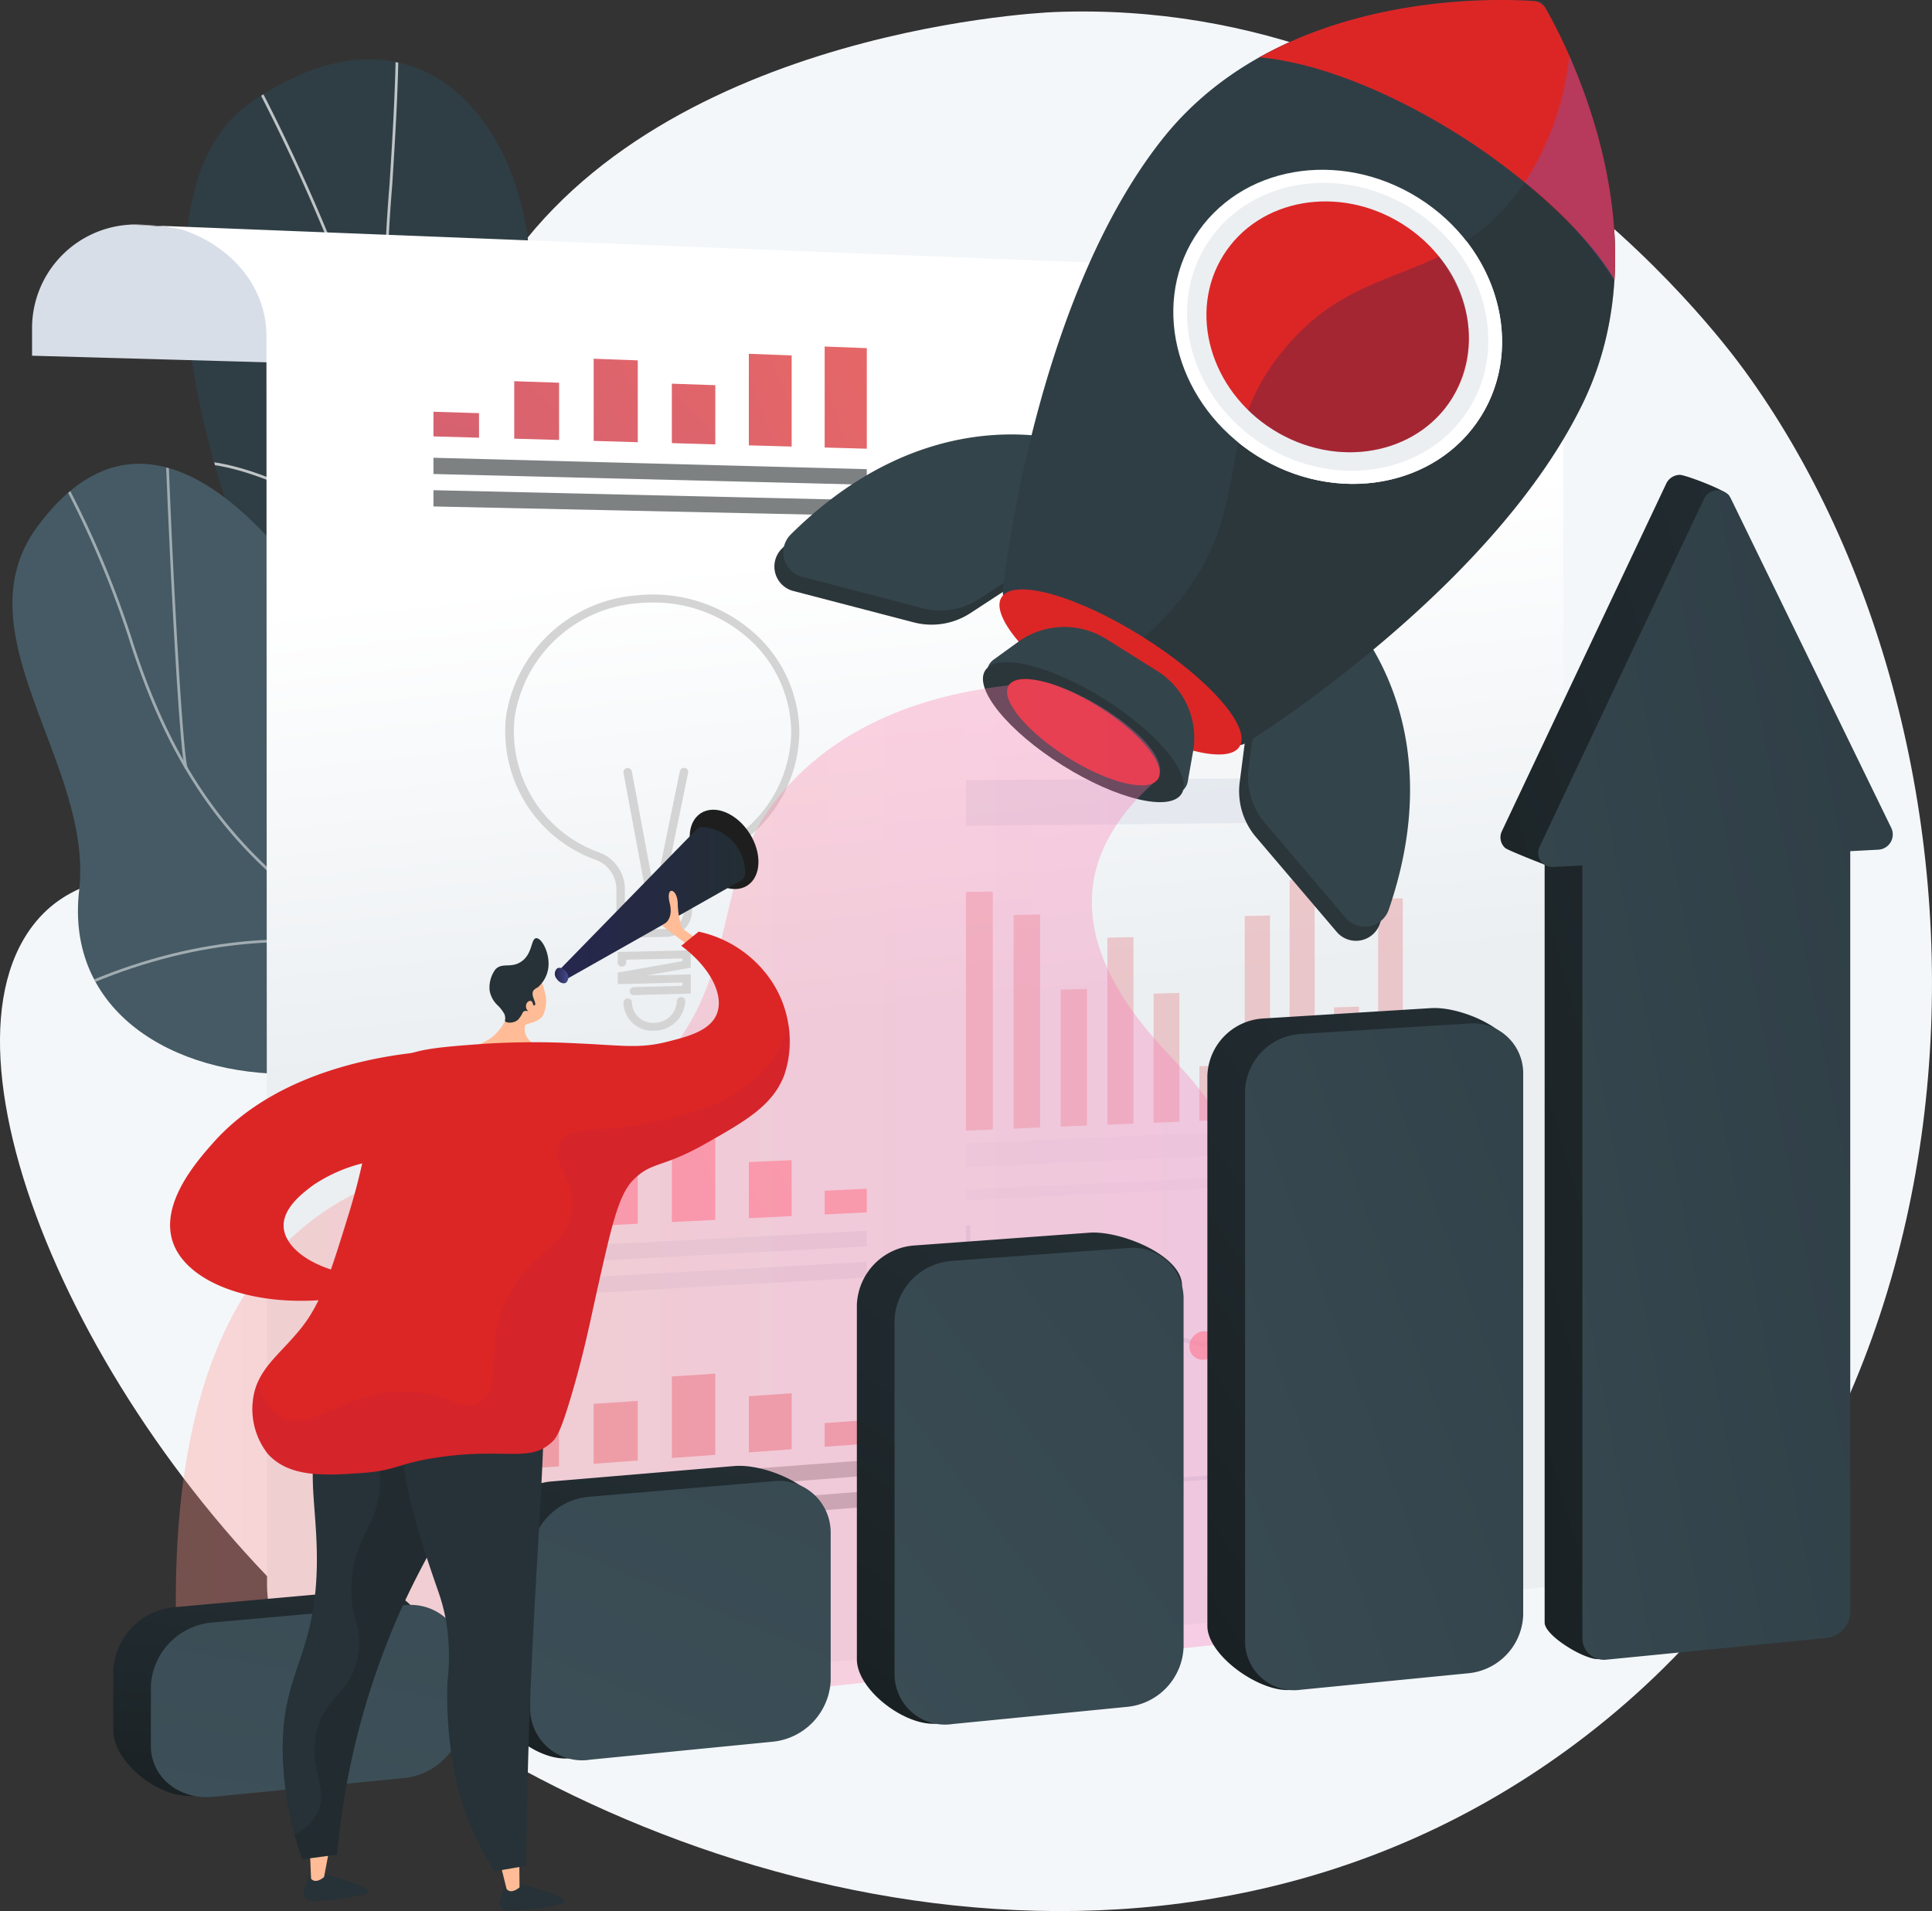 <svg xmlns="http://www.w3.org/2000/svg" xmlns:xlink="http://www.w3.org/1999/xlink" width="148.924" height="147.324" viewBox="0 0 148.924 147.324">
  <rect x="0" y="0" width="148.924" height="147.324" fill="#333333" stroke="none"/>
  <defs>
    <linearGradient id="linear-gradient" x1="1.03" y1="1.169" x2="-0.354" y2="-0.453" gradientUnits="objectBoundingBox">
      <stop offset="0" stop-color="#aa80f9"/>
      <stop offset="1" stop-color="#6165d7"/>
    </linearGradient>
    <linearGradient id="linear-gradient-2" x1="0.25" y1="0.14" x2="1.148" y2="1.421" gradientUnits="objectBoundingBox">
      <stop offset="0" stop-color="#e38ddd"/>
      <stop offset="1" stop-color="#9571f6"/>
    </linearGradient>
    <clipPath id="clip-path">
      <path id="Path_10075" data-name="Path 10075" d="M301.425,165.7c-.037,2.327-.33,4.236-.474,6.507,9.138-3.553,18.6-5.3,27.869-8.892-9.452-8.653-16.676-11.463-17.392-26.3-.336-6.965,1.042-20.79-3.546-26.207-5.226-6.168-9.738-2.718-10.433-9.533-1.087-10.648-9.284-19.636-21.506-11.127-12.062,8.4.112,44.561,10.918,52.019C294.786,150.35,301.623,153.548,301.425,165.7Z" transform="translate(-270.94 -86.761)" fill="url(#linear-gradient)"/>
    </clipPath>
    <clipPath id="clip-path-2">
      <path id="Path_10081" data-name="Path 10081" d="M48.823,702.6c4.859,10.906,10.9,6.98,18.842,2.3.925,11.082,2.234,21.836,3.6,32.749-5.358,3.052-9.253,5.135-13.943-.7-5.3-6.6-8.145-10.583-17.469-10.418s-17.538-4.887-16.471-14.148c1.121-9.745-9.323-19.776-3.213-28.053C30.813,669.915,43.764,691.244,48.823,702.6Z" transform="translate(-18.238 -679.498)" fill="url(#linear-gradient-2)"/>
    </clipPath>
    <linearGradient id="linear-gradient-3" x1="0.541" y1="0.832" x2="0.474" y2="0.218" gradientUnits="objectBoundingBox">
      <stop offset="0.49" stop-color="#ebeff2"/>
      <stop offset="1" stop-color="#fff"/>
    </linearGradient>
    <linearGradient id="linear-gradient-4" x1="5.069" y1="-8.475" x2="-11.794" y2="24.642" gradientUnits="objectBoundingBox">
      <stop offset="0" stop-color="#ff9085"/>
      <stop offset="1" stop-color="#fb6fbb"/>
    </linearGradient>
    <linearGradient id="linear-gradient-5" x1="5.476" y1="-3.897" x2="-10.94" y2="10.604" xlink:href="#linear-gradient-4"/>
    <linearGradient id="linear-gradient-6" x1="5.968" y1="-2.918" x2="-10.209" y2="7.188" xlink:href="#linear-gradient-4"/>
    <linearGradient id="linear-gradient-7" x1="6.833" y1="-4.916" x2="-9.407" y2="8.966" xlink:href="#linear-gradient-4"/>
    <linearGradient id="linear-gradient-8" x1="7.232" y1="-3.288" x2="-8.72" y2="5.682" xlink:href="#linear-gradient-4"/>
    <linearGradient id="linear-gradient-9" x1="7.81" y1="-3.239" x2="-8.003" y2="4.844" xlink:href="#linear-gradient-4"/>
    <linearGradient id="linear-gradient-10" x1="3.304" y1="-8.349" x2="0.46" y2="0.627" gradientUnits="objectBoundingBox">
      <stop offset="0" stop-color="#dc2626"/>
      <stop offset="1" stop-color="#c72032"/>
    </linearGradient>
    <linearGradient id="linear-gradient-11" x1="2.752" y1="-2.589" x2="-0.089" y2="1.308" xlink:href="#linear-gradient-10"/>
    <linearGradient id="linear-gradient-12" x1="2.247" y1="-1.161" x2="-0.606" y2="1.552" xlink:href="#linear-gradient-10"/>
    <linearGradient id="linear-gradient-13" x1="1.971" y1="-1.393" x2="-0.901" y2="2.302" xlink:href="#linear-gradient-10"/>
    <linearGradient id="linear-gradient-14" x1="1.42" y1="-0.263" x2="-1.468" y2="2.132" xlink:href="#linear-gradient-10"/>
    <linearGradient id="linear-gradient-15" x1="0.974" y1="0.148" x2="-1.932" y2="2.303" xlink:href="#linear-gradient-10"/>
    <linearGradient id="linear-gradient-16" x1="0.469" y1="-0.19" x2="0.567" y2="2.012" xlink:href="#linear-gradient"/>
    <linearGradient id="linear-gradient-17" x1="3.013" y1="-7.508" x2="-3.944" y2="14.664" xlink:href="#linear-gradient-4"/>
    <linearGradient id="linear-gradient-18" x1="1.833" y1="-3.712" x2="-5.156" y2="18.368" xlink:href="#linear-gradient-4"/>
    <linearGradient id="linear-gradient-19" x1="1.87" y1="-3.78" x2="-5.191" y2="18.276" xlink:href="#linear-gradient-4"/>
    <linearGradient id="linear-gradient-20" x1="0.837" y1="-0.545" x2="-6.255" y2="21.448" xlink:href="#linear-gradient-4"/>
    <linearGradient id="linear-gradient-21" x1="1.006" y1="-1.054" x2="-6.151" y2="20.946" xlink:href="#linear-gradient-4"/>
    <linearGradient id="linear-gradient-22" x1="-26.351" y1="-2.243" x2="-24.244" y2="-3.135" xlink:href="#linear-gradient"/>
    <linearGradient id="linear-gradient-23" x1="-6.756" y1="-1.179" x2="-5.646" y2="-1.179" gradientUnits="objectBoundingBox">
      <stop offset="0" stop-color="#ebeff2"/>
      <stop offset="1" stop-color="#fff"/>
    </linearGradient>
    <linearGradient id="linear-gradient-24" x1="-8" y1="-1.959" x2="-6.718" y2="-1.959" xlink:href="#linear-gradient-23"/>
    <linearGradient id="linear-gradient-25" x1="-6.622" y1="-1.68" x2="-6.92" y2="-1.129" xlink:href="#linear-gradient-23"/>
    <linearGradient id="linear-gradient-26" x1="-9.565" y1="-1.495" x2="-8.426" y2="-3.37" gradientUnits="objectBoundingBox">
      <stop offset="0" stop-color="#444b8c"/>
      <stop offset="1" stop-color="#26264f"/>
    </linearGradient>
    <linearGradient id="linear-gradient-27" x1="0" y1="0.5" x2="1" y2="0.5" xlink:href="#linear-gradient-4"/>
    <linearGradient id="linear-gradient-28" x1="0.374" y1="1.075" x2="0.618" y2="-0.112" gradientUnits="objectBoundingBox">
      <stop offset="0" stop-color="#1a2124"/>
      <stop offset="1" stop-color="#232e33"/>
    </linearGradient>
    <linearGradient id="linear-gradient-29" x1="0.298" y1="1.036" x2="0.602" y2="-0.065" xlink:href="#linear-gradient-28"/>
    <linearGradient id="linear-gradient-30" x1="0.2" y1="0.998" x2="0.68" y2="-0.019" xlink:href="#linear-gradient-28"/>
    <linearGradient id="linear-gradient-31" x1="0.107" y1="0.982" x2="0.781" y2="0.001" xlink:href="#linear-gradient-28"/>
    <linearGradient id="linear-gradient-32" x1="0.071" y1="0.982" x2="1.042" y2="0.05" xlink:href="#linear-gradient-28"/>
    <linearGradient id="linear-gradient-33" x1="2.618" y1="-6.699" x2="-1.041" y2="5.732" gradientUnits="objectBoundingBox">
      <stop offset="0" stop-color="#2f3e45"/>
      <stop offset="1" stop-color="#455a64"/>
    </linearGradient>
    <linearGradient id="linear-gradient-34" x1="2.367" y1="-3.697" x2="-1.441" y2="4.856" xlink:href="#linear-gradient-33"/>
    <linearGradient id="linear-gradient-35" x1="2.025" y1="-1.434" x2="-1.934" y2="3.572" xlink:href="#linear-gradient-33"/>
    <linearGradient id="linear-gradient-36" x1="1.67" y1="-0.523" x2="-2.445" y2="3.055" xlink:href="#linear-gradient-33"/>
    <linearGradient id="linear-gradient-37" x1="1.059" y1="0.242" x2="-2.167" y2="2.281" xlink:href="#linear-gradient-33"/>
    <linearGradient id="linear-gradient-38" y1="0.5" x2="1" y2="0.5" gradientUnits="objectBoundingBox">
      <stop offset="0" stop-color="#26264f"/>
      <stop offset="1" stop-color="#232e33"/>
    </linearGradient>
    <linearGradient id="linear-gradient-39" x1="0.002" y1="0.5" x2="1.002" y2="0.5" gradientUnits="objectBoundingBox">
      <stop offset="0" stop-color="#26264f"/>
      <stop offset="1" stop-color="#444b8c"/>
    </linearGradient>
  </defs>
  <g id="Update" transform="translate(-0.047 -40.537)">
    <g id="Layer_2" data-name="Layer 2" transform="translate(0.047 40.537)">
      <g id="Illustration" transform="translate(0 0)">
        <path id="Path_10069" data-name="Path 10069" d="M134.512,44.523C132.241,41.408,112.8,15.646,81.292,16.9c-1.574.063-32.306,1.689-43.64,21.884-8.384,14.938.492,28.192-9.734,38.369-8.913,8.868-19.866,3-25.343,10.17C-5.767,98.247,7.521,127.749,27.932,144.2c21.079,16.989,61.4,29.453,92.746,6.787C155.865,125.541,155.508,73.329,134.512,44.523Z" transform="translate(-0.047 -15.97)" fill="#f4f7fa"/>
        <path id="Path_10070" data-name="Path 10070" d="M301.425,165.7c-.037,2.327-.33,4.236-.474,6.507,9.138-3.553,18.6-5.3,27.869-8.892-9.452-8.653-16.676-11.463-17.392-26.3-.336-6.965,1.042-20.79-3.546-26.207-5.226-6.168-9.738-2.718-10.433-9.533-1.087-10.648-9.284-19.636-21.506-11.127-12.062,8.4.112,44.561,10.918,52.019C294.786,150.35,301.623,153.548,301.425,165.7Z" transform="translate(-256.686 -82.196)" fill="#2f3e45"/>
        <g id="Group_2835" data-name="Group 2835" transform="translate(14.253 4.565)" clip-path="url(#clip-path)">
          <g id="Group_2834" data-name="Group 2834" transform="translate(0.627 -6.698)" opacity="0.7">
            <path id="Path_10071" data-name="Path 10071" d="M326.486,45.8l-.184.105c-1.779-3.147-3.828-6.192-5.81-9.137l-.752-1.119c-1.591-2.371-2.972-4.52-4.19-6.419-.684-1.062-1.331-2.071-1.966-3.042-1.943-2.97-3.308-5.045-3.987-6.076l-.448-.684c-5.324-8.145-9.562-21.172-11.839-28.171-.246-.757-.466-1.434-.659-2.015A149.183,149.183,0,0,0,282.86-40.431l.181-.109a149.136,149.136,0,0,1,13.81,29.723c.193.579.413,1.258.659,2.016,2.274,6.989,6.509,20,11.815,28.12l.448.681c.679,1.032,2.044,3.1,3.987,6.077.635.971,1.284,1.981,1.967,3.044,1.218,1.894,2.6,4.044,4.188,6.413l.752,1.119C322.65,39.6,324.7,42.65,326.486,45.8Z" transform="translate(-282.86 40.54)" fill="#fcfdfe"/>
            <path id="Path_10072" data-name="Path 10072" d="M835.8,491.546l-.182.105c-3.262-5.55-4.859-13.383-4.616-22.653a81,81,0,0,1,4.126-23.228l.2.069C830.642,459.487,828.789,479.61,835.8,491.546Z" transform="translate(-802.143 -420.182)" fill="#fcfdfe"/>
            <path id="Path_10073" data-name="Path 10073" d="M561.879,80.878l-.21.013a133.762,133.762,0,0,1,.345-16.632c.233-3.727.474-7.581.489-11.379h.21c-.015,3.8-.256,7.661-.489,11.391A133.73,133.73,0,0,0,561.879,80.878Z" transform="translate(-546.863 -47.965)" fill="#fcfdfe"/>
            <path id="Path_10074" data-name="Path 10074" d="M320.642,687.9c-5.027-5.883-14.425-11.48-20.112-11.978l.018-.21c5.735.5,15.2,6.133,20.254,12.049Z" transform="translate(-299.6 -638.024)" fill="#fcfdfe"/>
          </g>
        </g>
        <path id="Path_10076" data-name="Path 10076" d="M48.823,702.6c4.859,10.906,10.9,6.98,18.842,2.3.925,11.082,2.234,21.836,3.6,32.749-5.358,3.052-9.253,5.135-13.943-.7-5.3-6.6-8.145-10.583-17.469-10.418s-17.538-4.887-16.471-14.148c1.121-9.745-9.323-19.776-3.213-28.053C30.813,669.915,43.764,691.244,48.823,702.6Z" transform="translate(-17.281 -643.745)" fill="#455a64"/>
        <g id="Group_2837" data-name="Group 2837" transform="translate(0.957 35.753)" clip-path="url(#clip-path-2)">
          <g id="Group_2836" data-name="Group 2836" transform="translate(3.259 -6.176)" opacity="0.5">
            <path id="Path_10077" data-name="Path 10077" d="M126.121,727.86c-9.795-2.326-17.889-4.536-25.5-9.963-7.281-5.193-11.69-11.55-14.742-21.261a74.49,74.49,0,0,0-5.7-13.109l.187-.1a74.738,74.738,0,0,1,5.714,13.143c3.038,9.662,7.423,15.989,14.663,21.152,7.576,5.408,15.653,7.61,25.425,9.933Z" transform="translate(-80.18 -677.047)" fill="#fcfdfe"/>
            <path id="Path_10078" data-name="Path 10078" d="M797.359,1650.1l-.189-.095a32.008,32.008,0,0,1,5.355-7.725,20.679,20.679,0,0,1,3.687-2.979l.118.176a20.483,20.483,0,0,0-3.651,2.947A31.894,31.894,0,0,0,797.359,1650.1Z" transform="translate(-759.445 -1582.622)" fill="#fcfdfe"/>
            <path id="Path_10079" data-name="Path 10079" d="M129.795,1377.269c-7.393-1.77-15.854-.715-23.826,2.97l-.089-.192c8.015-3.705,16.525-4.765,23.964-2.983Z" transform="translate(-104.528 -1333.385)" fill="#fcfdfe"/>
            <path id="Path_10080" data-name="Path 10080" d="M242.4,591.739l-.2.07c-.374-1.068-.931-11.846-1.094-15.124-.335-6.782-.607-14.089-.481-14.575l.2.053c-.105.4.119,7.051.488,14.512C241.651,583.414,242.111,590.911,242.4,591.739Z" transform="translate(-232.154 -562.11)" fill="#fcfdfe"/>
          </g>
        </g>
        <path id="Path_10082" data-name="Path 10082" d="M155.341,334.844l-4.026.753a7.99,7.99,0,0,0-6.524,7.854l1.674-1.5L47,339.158v-2.124a7.99,7.99,0,0,1,7.674-7.984Z" transform="translate(-44.529 -311.737)" fill="#d8dee8"/>
        <path id="Path_10083" data-name="Path 10083" d="M189.92,329.059a18.622,18.622,0,0,1,4.009.372c3.813,1.26,6.539,4.388,6.539,8.235l.046,96.206a9.509,9.509,0,0,0,10.5,9.452l98.544-10.334h0a9.508,9.508,0,0,1-9.124-9.5V341.11a7.991,7.991,0,0,0-7.674-7.984Z" transform="translate(-179.93 -311.745)" fill="url(#linear-gradient-3)"/>
        <g id="Group_2838" data-name="Group 2838" transform="translate(33.413 105.432)" opacity="0.5">
          <path id="Path_10084" data-name="Path 10084" d="M635.08,2183.666l33.4-2.568v-1.2l-33.4,2.515Z" transform="translate(-635.08 -2172.768)" fill="#7e8182"/>
          <path id="Path_10085" data-name="Path 10085" d="M635.08,2229.291l33.4-2.674v-1.2l-33.4,2.621Z" transform="translate(-635.08 -2215.892)" fill="#7e8182"/>
          <path id="Path_10086" data-name="Path 10086" d="M1208.19,2123.179l3.248-.239v-1.82l-3.248.231Z" transform="translate(-1178.035 -2117.08)" fill="#e36669"/>
          <path id="Path_10087" data-name="Path 10087" d="M1097.12,2086.443l3.3-.243v-4.311l-3.3.224Z" transform="translate(-1072.809 -2079.914)" fill="#e36669"/>
          <path id="Path_10088" data-name="Path 10088" d="M984.31,2059.566l3.35-.247v-6.259l-3.35.219Z" transform="translate(-965.935 -2052.601)" fill="#e36669"/>
          <path id="Path_10089" data-name="Path 10089" d="M869.73,2097.8l3.4-.25v-4.6l-3.4.23Z" transform="translate(-857.384 -2090.392)" fill="#e36669"/>
          <path id="Path_10090" data-name="Path 10090" d="M753.34,2059.617l3.456-.254v-7.193l-3.456.222Z" transform="translate(-747.118 -2051.758)" fill="#e36669"/>
          <path id="Path_10091" data-name="Path 10091" d="M635.08,2052.657l3.512-.259v-8.059l-3.512.222Z" transform="translate(-635.08 -2044.34)" fill="#e36669"/>
        </g>
        <g id="Group_2839" data-name="Group 2839" transform="translate(33.413 86.889)" opacity="0.7">
          <path id="Path_10092" data-name="Path 10092" d="M635.08,1846.829l33.4-1.782v-1.2l-33.4,1.729Z" transform="translate(-635.08 -1835.856)" fill="#d8dee8"/>
          <path id="Path_10093" data-name="Path 10093" d="M635.08,1892.456l33.4-1.888v-1.2l-33.4,1.835Z" transform="translate(-635.08 -1878.981)" fill="#d8dee8"/>
          <path id="Path_10094" data-name="Path 10094" d="M1208.19,1784.142l3.248-.162v-1.82l-3.248.154Z" transform="translate(-1178.035 -1777.411)" fill="url(#linear-gradient-4)"/>
          <path id="Path_10095" data-name="Path 10095" d="M1097.12,1744.795l3.3-.165v-4.31l-3.3.146Z" transform="translate(-1072.809 -1737.773)" fill="url(#linear-gradient-5)"/>
          <path id="Path_10096" data-name="Path 10096" d="M984.31,1715.267l3.35-.167v-6.26l-3.35.139Z" transform="translate(-965.935 -1707.949)" fill="url(#linear-gradient-6)"/>
          <path id="Path_10097" data-name="Path 10097" d="M869.73,1750.8l3.4-.17v-4.6l-3.4.15Z" transform="translate(-857.384 -1743.182)" fill="url(#linear-gradient-7)"/>
          <path id="Path_10098" data-name="Path 10098" d="M753.34,1709.886l3.456-.173v-7.193l-3.456.14Z" transform="translate(-747.118 -1701.962)" fill="url(#linear-gradient-8)"/>
          <path id="Path_10099" data-name="Path 10099" d="M635.08,1700.144l3.512-.175v-8.059l-3.512.139Z" transform="translate(-635.08 -1691.91)" fill="url(#linear-gradient-9)"/>
        </g>
        <path id="Path_10100" data-name="Path 10100" d="M635.08,712.491l33.4.826v-1.2l-33.4-.879Z" transform="translate(-601.667 -675.95)" fill="#7e8182"/>
        <path id="Path_10101" data-name="Path 10101" d="M635.08,760.031l33.4.719v-1.2l-33.4-.773Z" transform="translate(-601.667 -720.989)" fill="#7e8182"/>
        <path id="Path_10102" data-name="Path 10102" d="M638.592,645.781l-3.512-.1v-1.9l3.512.108Z" transform="translate(-601.667 -612.04)" opacity="0.7" fill="url(#linear-gradient-10)"/>
        <path id="Path_10103" data-name="Path 10103" d="M756.8,603.56l-3.456-.1V599.03l3.456.118Z" transform="translate(-713.705 -569.644)" opacity="0.7" fill="url(#linear-gradient-11)"/>
        <path id="Path_10104" data-name="Path 10104" d="M873.133,572.564l-3.4-.1V566.13l3.4.125Z" transform="translate(-823.971 -538.475)" opacity="0.7" fill="url(#linear-gradient-12)"/>
        <path id="Path_10105" data-name="Path 10105" d="M987.66,607.361l-3.35-.1V602.68l3.35.115Z" transform="translate(-932.522 -573.102)" opacity="0.7" fill="url(#linear-gradient-13)"/>
        <path id="Path_10106" data-name="Path 10106" d="M1100.419,566.051l-3.3-.094V558.9l3.3.124Z" transform="translate(-1039.396 -531.626)" opacity="0.7" fill="url(#linear-gradient-14)"/>
        <path id="Path_10107" data-name="Path 10107" d="M1211.438,556.117l-3.248-.092V548.24l3.248.126Z" transform="translate(-1144.622 -521.527)" opacity="0.7" fill="url(#linear-gradient-15)"/>
        <g id="Group_2840" data-name="Group 2840" transform="translate(74.46 67.802)" opacity="0.3">
          <path id="Path_10108" data-name="Path 10108" d="M2019.03,1373.313l1.9-.08V1356.74l-1.9.035Z" transform="translate(-1987.259 -1355.289)" fill="#e36669"/>
          <path id="Path_10109" data-name="Path 10109" d="M1954.49,1523.786l1.914-.08v-8.287l-1.914.059Z" transform="translate(-1926.115 -1505.62)" fill="#e36669"/>
          <path id="Path_10110" data-name="Path 10110" d="M1889.34,1347.47l1.933-.081V1329.16l-1.933.032Z" transform="translate(-1864.393 -1329.16)" fill="#e36669"/>
          <path id="Path_10111" data-name="Path 10111" d="M1823.57,1397.562l1.95-.082v-15.6l-1.95.039Z" transform="translate(-1802.084 -1379.106)" fill="#e36669"/>
          <path id="Path_10112" data-name="Path 10112" d="M1757.15,1605.536l1.97-.083v-4.2l-1.97.071Z" transform="translate(-1739.159 -1586.934)" fill="#e36669"/>
          <path id="Path_10113" data-name="Path 10113" d="M1690.09,1505.27l1.989-.083v-9.927l-1.989.056Z" transform="translate(-1675.627 -1486.52)" fill="#e36669"/>
          <path id="Path_10114" data-name="Path 10114" d="M1622.38,1427.98l2.009-.084V1413.52l-2.009.045Z" transform="translate(-1611.479 -1409.081)" fill="#e36669"/>
          <path id="Path_10115" data-name="Path 10115" d="M1554,1499.99l2.028-.085V1489.37l-2.028.056Z" transform="translate(-1546.698 -1480.94)" fill="#e36668"/>
          <path id="Path_10116" data-name="Path 10116" d="M1484.95,1396.868l2.048-.086V1380.36l-2.048.04Z" transform="translate(-1481.281 -1377.666)" fill="#e36668"/>
          <path id="Path_10117" data-name="Path 10117" d="M1415.21,1365.171l2.069-.086V1346.74l-2.069.036Z" transform="translate(-1415.21 -1345.815)" fill="#e36668"/>
        </g>
        <path id="Path_10118" data-name="Path 10118" d="M1415.21,1691.218l33.667-1.538v-1.76l-33.667,1.455Z" transform="translate(-1340.75 -1601.241)" fill="#d8dee8" opacity="0.3"/>
        <path id="Path_10119" data-name="Path 10119" d="M1415.21,1764.118l23.437-1.151v-.787l-23.437,1.125Z" transform="translate(-1340.75 -1671.594)" fill="#d8dee8" opacity="0.3"/>
        <path id="Path_10120" data-name="Path 10120" d="M1415.21,1183.617l33.667-.349V1179.9l-33.667.189Z" transform="translate(-1340.75 -1119.951)" fill="#d8dee8" opacity="0.5"/>
        <path id="Path_10121" data-name="Path 10121" d="M1493.77,557.115a13.1,13.1,0,0,0,13.089,13,12.5,12.5,0,0,0,12.634-12.482,13.124,13.124,0,0,0-12.634-12.987A12.489,12.489,0,0,0,1493.77,557.115Z" transform="translate(-1415.176 -515.976)" fill="#d8dee8"/>
        <path id="Path_10122" data-name="Path 10122" d="M1508.153,569.784a11.72,11.72,0,0,1,8.26-10.839,12.108,12.108,0,0,1,4.066-.541,12.38,12.38,0,0,1,11.929,12.252,11.793,11.793,0,0,1-11.929,11.774,12.361,12.361,0,0,1-12.334-12.26C1508.143,570.04,1508.149,569.912,1508.153,569.784Z" transform="translate(-1428.795 -529.015)" fill="#fff" opacity="0.35"/>
        <path id="Path_10123" data-name="Path 10123" d="M1508.153,569.784a11.72,11.72,0,0,1,8.26-10.839,12.108,12.108,0,0,1,4.066-.541,12.38,12.38,0,0,1,11.929,12.252,11.793,11.793,0,0,1-11.929,11.774,12.361,12.361,0,0,1-12.334-12.26C1508.143,570.04,1508.149,569.912,1508.153,569.784Z" transform="translate(-1428.795 -529.015)" opacity="0.7" fill="url(#linear-gradient-16)"/>
        <path id="Path_10124" data-name="Path 10124" d="M1508.3,579.689a11.72,11.72,0,0,1,8.261-10.839l4.066,11.47Z" transform="translate(-1428.942 -538.919)" fill="#fff"/>
        <path id="Path_10125" data-name="Path 10125" d="M1448.7,1854.006l-33.495,2.681v-21.079l.338-.017v20.743l33.157-2.64Z" transform="translate(-1340.75 -1741.141)" fill="#d8dee8"/>
        <path id="Path_10126" data-name="Path 10126" d="M1501.648,1906.363l-.238-.211,7.006-7.439,6.748,1.883,6.531-5.987,6.453,2.914-.141.288-6.268-2.827-6.506,5.968-6.73-1.874Z" transform="translate(-1422.414 -1797.056)" fill="#d8dee8"/>
        <path id="Path_10127" data-name="Path 10127" d="M1484.071,2055.152a1.239,1.239,0,0,1-1.149,1.2,1.044,1.044,0,0,1-1.152-1.037,1.24,1.24,0,0,1,1.152-1.2A1.042,1.042,0,0,1,1484.071,2055.152Z" transform="translate(-1403.807 -1946.032)" opacity="0.7" fill="url(#linear-gradient-17)"/>
        <path id="Path_10128" data-name="Path 10128" d="M1616.148,1915.439a1.209,1.209,0,0,1-1.128,1.18,1.04,1.04,0,0,1-1.131-1.039,1.208,1.208,0,0,1,1.131-1.18A1.039,1.039,0,0,1,1616.148,1915.439Z" transform="translate(-1528.976 -1813.67)" opacity="0.7" fill="url(#linear-gradient-18)"/>
        <path id="Path_10129" data-name="Path 10129" d="M1744.613,1951.314a1.2,1.2,0,0,1-1.1,1.172,1.021,1.021,0,0,1-1.11-1.026,1.2,1.2,0,0,1,1.11-1.172,1.021,1.021,0,0,1,1.1,1.027Z" transform="translate(-1650.723 -1847.667)" opacity="0.7" fill="url(#linear-gradient-19)"/>
        <path id="Path_10130" data-name="Path 10130" d="M1868.805,1837.913a1.168,1.168,0,0,1-1.087,1.152,1.016,1.016,0,0,1-1.09-1.026,1.169,1.169,0,0,1,1.09-1.153,1.017,1.017,0,0,1,1.087,1.027Z" transform="translate(-1768.416 -1740.234)" opacity="0.7" fill="url(#linear-gradient-20)"/>
        <path id="Path_10131" data-name="Path 10131" d="M1990.017,1892.631a1.161,1.161,0,0,1-1.068,1.147,1,1,0,0,1-1.071-1.013,1.16,1.16,0,0,1,1.071-1.147,1,1,0,0,1,1.068,1.013Z" transform="translate(-1883.286 -1792.086)" opacity="0.7" fill="url(#linear-gradient-21)"/>
        <g id="Group_2845" data-name="Group 2845" transform="translate(38.931 45.836)">
          <path id="Path_10132" data-name="Path 10132" d="M752.326,897.537l-1.727.036a1.954,1.954,0,0,1-2.064-1.888v-1.81a2.424,2.424,0,0,0-1.568-2.271,10.514,10.514,0,0,1-6.941-11.049,11.053,11.053,0,0,1,10.135-9.352,11.727,11.727,0,0,1,8.787,2.728,10.353,10.353,0,0,1,3.689,7.844,10.623,10.623,0,0,1-6.735,9.71,2.486,2.486,0,0,0-1.537,2.3v1.8A2.03,2.03,0,0,1,752.326,897.537Zm-.849-25.776a11.917,11.917,0,0,0-1.244.05,10.411,10.411,0,0,0-9.542,8.811,9.911,9.911,0,0,0,6.534,10.413,3.027,3.027,0,0,1,1.965,2.829v1.809a1.333,1.333,0,0,0,1.407,1.289l1.727-.035a1.39,1.39,0,0,0,1.4-1.339v-1.8a3.1,3.1,0,0,1,1.931-2.861,10.013,10.013,0,0,0,6.355-9.155,9.757,9.757,0,0,0-3.483-7.4A10.952,10.952,0,0,0,751.477,871.761Z" transform="translate(-739.952 -871.149)" fill="#d4d4d4"/>
          <path id="Path_10133" data-name="Path 10133" d="M910.633,1395.828l-4.383.118a.308.308,0,0,1-.328-.3.328.328,0,0,1,.328-.316l3.736-.1v-.258l-4.985.129v-.889l4.983-.886v-.21l-4.327.1v.215a.327.327,0,0,1-.328.316.308.308,0,0,1-.328-.3v-.828l5.63-.127v1.335l-3.38.6,3.38-.084Z" transform="translate(-896.316 -1365.069)" fill="#d4d4d4"/>
          <path id="Path_10134" data-name="Path 10134" d="M915.691,1463.346a2.241,2.241,0,0,1-2.391-2.168.328.328,0,0,1,.328-.316.307.307,0,0,1,.328.3,1.627,1.627,0,0,0,1.736,1.575,1.737,1.737,0,0,0,1.728-1.671.326.326,0,0,1,.325-.316.3.3,0,0,1,.324.3A2.4,2.4,0,0,1,915.691,1463.346Z" transform="translate(-904.179 -1429.725)" fill="#d4d4d4"/>
          <path id="Path_10135" data-name="Path 10135" d="M915.709,1136.67h0a.312.312,0,0,1-.316-.247l-2.067-11.09a.31.31,0,0,1,.267-.356.324.324,0,0,1,.379.248l1.757,9.447,1.947-9.471a.325.325,0,0,1,.379-.243.3.3,0,0,1,.257.356l-2.278,11.1A.329.329,0,0,1,915.709,1136.67Z" transform="translate(-904.198 -1111.597)" fill="#d4d4d4"/>
        </g>
        <path id="Path_10136" data-name="Path 10136" d="M1822.431,907.71s9.045,8.161,3.785,23.455a1.948,1.948,0,0,1-3.325.624l-6.221-7.307a5.458,5.458,0,0,1-1.257-4.236l1.011-7.835Z" transform="translate(-1719.853 -859.95)" fill="#2b363a"/>
        <path id="Path_10137" data-name="Path 10137" d="M1157.843,658.167s-11.284-4.591-22.764,6.8a1.946,1.946,0,0,0,.885,3.262l9.287,2.42a5.458,5.458,0,0,0,4.36-.712l6.614-4.32Z" transform="translate(-1074.814 -622.671)" fill="#2b363a"/>
        <path id="Path_10138" data-name="Path 10138" d="M1835.442,887s9.045,8.161,3.785,23.454a1.948,1.948,0,0,1-3.325.624l-6.221-7.307a5.457,5.457,0,0,1-1.257-4.235l1.01-7.835Z" transform="translate(-1732.179 -840.329)" fill="#34444b"/>
        <path id="Path_10139" data-name="Path 10139" d="M1170.855,637.424s-11.284-4.591-22.763,6.8a1.946,1.946,0,0,0,.885,3.262l9.286,2.42a5.457,5.457,0,0,0,4.36-.712l6.614-4.32Z" transform="translate(-1087.142 -603.019)" fill="#34444b"/>
        <path id="Path_10140" data-name="Path 10140" d="M1481.4,10.7c10.039-12.65,29.205-10.592,29.218-10.57.025,0,10.219,16.364,3.2,30.906-6.366,13.193-22.555,24.05-25.677,26.055-.336.216-.885.521-1.133.21A29.728,29.728,0,0,0,1469.4,46.263c-.378-.08-.33-.7-.284-1.083C1469.555,41.548,1472.277,22.2,1481.4,10.7Z" transform="translate(-1391.786 0.003)" fill="#2f3e45"/>
        <g id="Group_2841" data-name="Group 2841" transform="translate(87.081 4.3)" opacity="0.3">
          <path id="Path_10141" data-name="Path 10141" d="M1666.79,104.574c5.624-7.027,11.839-5.083,17.337-11.272,2.007-2.262,4.086-5.792,4.837-11.582,2.552,5.79,5.913,16.7,1.067,26.742-6.366,13.193-22.555,24.05-25.677,26.055-.335.216-.885.521-1.133.21a31.148,31.148,0,0,0-8.141-7.314,20.649,20.649,0,0,0,4.85-5.087C1664.35,115.68,1661.666,110.977,1666.79,104.574Z" transform="translate(-1655.08 -81.72)" fill="#242424"/>
        </g>
        <path id="Path_10142" data-name="Path 10142" d="M1860.462,10.368c-4.731-2.968-10.432-5.5-15.332-5.951C1853.758-.421,1863.8-.1,1866.3.083a1.114,1.114,0,0,1,.886.556c1.248,2.17,5.909,11.069,5.31,20.941C1870.34,17.8,1865.193,13.336,1860.462,10.368Z" transform="translate(-1748.049 0)" fill="#dc2626"/>
        <path id="Path_10143" data-name="Path 10143" d="M2237.328,81.73l.036.081c.02.046.041.093.061.139s.041.094.061.142l.059.135c.021.053.043.1.064.152l.052.132.068.163c.018.042.035.085.052.128l.071.173c.017.041.033.082.052.124.025.061.05.122.074.184l.047.12c.025.064.053.128.076.194l.046.117.077.2.043.115c.027.07.052.14.079.21l.041.112c.027.073.053.146.081.22l.039.109c.027.076.053.153.082.229l.037.105c.027.079.055.158.083.238l.035.105c.028.081.056.163.083.246.011.034.023.067.033.1.028.084.056.168.084.254l.032.1.083.263.03.1c.028.089.057.179.084.27l.028.093q.042.138.083.277l.027.091q.042.142.083.286c.009.029.017.058.025.087.028.1.052.2.083.295.008.028.016.056.023.084l.081.3c.007.027.015.053.022.082q.041.153.081.308l.021.081c.026.105.052.21.078.316l.019.077c.026.105.052.213.077.322l.017.075c.025.109.052.219.075.329l.016.071q.037.168.073.337l.014.068.07.344.013.064c.024.116.046.234.068.351,0,.021.008.041.011.062.022.119.044.238.065.358,0,.019.007.038.01.057.021.121.043.243.063.365,0,.018.006.037.009.053.021.123.04.247.059.371,0,.017.005.033.008.053q.029.189.055.38l.007.045q.027.193.052.388a.288.288,0,0,0,.005.041c.016.132.032.263.048.4a.106.106,0,0,0,0,.034c.016.135.03.27.044.406l0,.027q.021.208.039.416V94.5c.012.142.024.283.035.426v.01a30.263,30.263,0,0,1,.035,4.083,30.078,30.078,0,0,0-6.906-7.522A22.166,22.166,0,0,0,2237.328,81.73Z" transform="translate(-2116.363 -77.43)" opacity="0.3" fill="url(#linear-gradient-22)"/>
        <ellipse id="Ellipse_385" data-name="Ellipse 385" cx="11.727" cy="13.022" rx="11.727" ry="13.022" transform="translate(85.85 28.209) rotate(-57.9)" fill="url(#linear-gradient-23)"/>
        <path id="Path_10144" data-name="Path 10144" d="M1817.774,361.656c4.59-5.735,9.572-5.5,14.237-8.576,3.118,4.01,3.731,9.366,1.116,13.536-3.442,5.487-11.17,6.836-17.263,3.015a14.634,14.634,0,0,1-1.414-1.01A16.312,16.312,0,0,1,1817.774,361.656Z" transform="translate(-1718.983 -334.502)" fill="url(#linear-gradient-24)"/>
        <ellipse id="Ellipse_386" data-name="Ellipse 386" cx="10.749" cy="11.936" rx="10.749" ry="11.936" transform="translate(87.289 27.957) rotate(-57.9)" fill="url(#linear-gradient-25)"/>
        <ellipse id="Ellipse_387" data-name="Ellipse 387" cx="9.364" cy="10.397" rx="9.364" ry="10.397" transform="translate(89.329 27.602) rotate(-57.9)" fill="#dc2626"/>
        <ellipse id="Ellipse_388" data-name="Ellipse 388" cx="3.2" cy="10.83" rx="3.2" ry="10.83" transform="translate(75.498 48.755) rotate(-57.9)" fill="#dc2626"/>
        <path id="Path_10145" data-name="Path 10145" d="M1455.229,919.48l3.938,2.47a6.075,6.075,0,0,1,2.754,6.2l-.408,2.311a1.218,1.218,0,0,1-1.846.82l-13.057-8.191a1.217,1.217,0,0,1-.066-2.018l1.9-1.373A6.074,6.074,0,0,1,1455.229,919.48Z" transform="translate(-1369.956 -870.22)" fill="#34444b"/>
        <ellipse id="Ellipse_389" data-name="Ellipse 389" cx="3.02" cy="8.938" rx="3.02" ry="8.938" transform="translate(74.331 54.251) rotate(-57.9)" fill="#2b363a"/>
        <path id="Path_10146" data-name="Path 10146" d="M1475.468,995.282c-.674,1.074,1.357,3.56,4.535,5.554s6.3,2.739,6.974,1.666-1.357-3.56-4.535-5.554S1476.141,994.209,1475.468,995.282Z" transform="translate(-1397.715 -942.449)" fill="#dc2626"/>
        <g id="Group_2842" data-name="Group 2842" transform="translate(96.209 19.769)" opacity="0.3">
          <path id="Path_10147" data-name="Path 10147" d="M1831.142,383.1c3.9-4.877,8.091-5.434,12.126-7.386a9.453,9.453,0,0,1,1,10.951c-2.748,4.381-8.919,5.458-13.785,2.407a11.507,11.507,0,0,1-1.926-1.515A16.219,16.219,0,0,1,1831.142,383.1Z" transform="translate(-1828.56 -375.71)" fill="url(#linear-gradient-26)"/>
        </g>
        <path id="Path_10148" data-name="Path 10148" d="M258.308,1078.119l88.192-9.5c.012-25.556-5.8-37.524-11.533-43.686-1.823-1.959-7.5-7.488-6.668-13.9.481-3.683,2.953-6.439,5.017-8.218,1.651-2.968-9.65-9.506-11.509-7.219-4.725.54-11.62,2.112-16.673,7.391-6.441,6.729-3.736,13.057-9.022,20.362-7.489,10.35-19.152,6.255-28.529,13.9C261.44,1042.256,255.542,1052.9,258.308,1078.119Z" transform="translate(-244.055 -942.766)" opacity="0.32" fill="url(#linear-gradient-27)"/>
        <path id="Path_10149" data-name="Path 10149" d="M185.266,2342.694l-13.192,2.543c-2.669.263-6.2-2.608-6.2-5.044v-4.662a5.182,5.182,0,0,1,4.841-4.844l14.556-1.3a4.084,4.084,0,0,1,4.713,3.919v4.585A5.12,5.12,0,0,1,185.266,2342.694Z" transform="translate(-157.145 -2206.804)" fill="url(#linear-gradient-28)"/>
        <path id="Path_10150" data-name="Path 10150" d="M740.154,2167.662l-12.688,2.457c-2.565.252-5.946-2.558-5.946-4.946v-11.688a4.988,4.988,0,0,1,4.65-4.716l13.986-1.18c2.506-.21,6.874,1.725,6.874,4.076l-2.346,11.295A4.963,4.963,0,0,1,740.154,2167.662Z" transform="translate(-683.559 -2034.575)" fill="url(#linear-gradient-29)"/>
        <path id="Path_10151" data-name="Path 10151" d="M1273.274,1841.167l-11.733,2.477c-2.466.243-6.19-2.611-6.19-4.953V1811.35a4.77,4.77,0,0,1,4.472-4.566l13.451-.983c2.41-.176,7.139,1.757,7.139,4.062l-2.781,26.7A4.818,4.818,0,0,1,1273.274,1841.167Z" transform="translate(-1189.301 -1710.775)" fill="url(#linear-gradient-30)"/>
        <path id="Path_10152" data-name="Path 10152" d="M1786.114,1527.019l-10.786,2.473c-2.372.234-6.458-2.635-6.458-4.932v-42.4a4.566,4.566,0,0,1,4.3-4.425l12.944-.8c2.32-.144,6.6,1.7,6.6,3.965l-2.4,41.608A4.679,4.679,0,0,1,1786.114,1527.019Z" transform="translate(-1675.802 -1399.221)" fill="url(#linear-gradient-31)"/>
        <path id="Path_10153" data-name="Path 10153" d="M2225.5,721.76l-9.6-24.433c-.2-.421-3.4-1.626-3.808-1.618a1.176,1.176,0,0,0-1.047.68l-12.662,26.781a1.094,1.094,0,0,0,.246,1.3c.2.183,3.045,1.291,3.045,1.291v58.427c0,1.021,3.144,2.913,4.18,2.811l14.64-2.815a2.058,2.058,0,0,0,1.827-2V723.529l2.165-.115A1.177,1.177,0,0,0,2225.5,721.76Z" transform="translate(-2082.609 -659.104)" fill="url(#linear-gradient-32)"/>
        <path id="Path_10154" data-name="Path 10154" d="M240.486,2365.226l-14.555,1.433c-2.67.263-4.841-1.5-4.841-3.936v-4.662a5.183,5.183,0,0,1,4.841-4.845l14.555-1.3a4.084,4.084,0,0,1,4.714,3.92v4.585A5.12,5.12,0,0,1,240.486,2365.226Z" transform="translate(-209.46 -2228.149)" fill="url(#linear-gradient-33)"/>
        <path id="Path_10155" data-name="Path 10155" d="M795.326,2190.2l-13.986,1.376a4.007,4.007,0,0,1-4.65-3.867v-11.69a4.989,4.989,0,0,1,4.65-4.717l13.986-1.179a3.982,3.982,0,0,1,4.531,3.873v11.5A4.967,4.967,0,0,1,795.326,2190.2Z" transform="translate(-735.826 -2055.928)" fill="url(#linear-gradient-34)"/>
        <path id="Path_10156" data-name="Path 10156" d="M1328.483,1863.723l-13.45,1.324a3.887,3.887,0,0,1-4.472-3.8v-27.341a4.771,4.771,0,0,1,4.472-4.566l13.45-.983a3.912,3.912,0,0,1,4.357,3.854v26.91A4.816,4.816,0,0,1,1328.483,1863.723Z" transform="translate(-1241.606 -1732.144)" fill="url(#linear-gradient-35)"/>
        <path id="Path_10157" data-name="Path 10157" d="M1841.315,1549.57l-12.944,1.274a3.77,3.77,0,0,1-4.3-3.736v-42.394a4.566,4.566,0,0,1,4.3-4.425l12.944-.8a3.85,3.85,0,0,1,4.195,3.836v41.738A4.676,4.676,0,0,1,1841.315,1549.57Z" transform="translate(-1728.097 -1420.585)" fill="url(#linear-gradient-36)"/>
        <path id="Path_10158" data-name="Path 10158" d="M2280.74,744.329l-12.388-25.438a1.148,1.148,0,0,0-2.064.067l-12.661,26.782a1.09,1.09,0,0,0,1.052,1.578l2.239-.119V806.76a1.66,1.66,0,0,0,1.879,1.663l16.943-1.667a2.058,2.058,0,0,0,1.827-2V746.1l2.165-.115A1.174,1.174,0,0,0,2280.74,744.329Z" transform="translate(-2134.944 -680.485)" fill="url(#linear-gradient-37)"/>
        <path id="Path_10159" data-name="Path 10159" d="M445.084,2744.787a7.85,7.85,0,0,0-.474,1.319v.006a.69.69,0,0,0,.7.656,21.829,21.829,0,0,0,4.08-.531c1.45-.451-3.528-1.617-3.528-1.617Z" transform="translate(-421.219 -2600.209)" fill="#263238"/>
        <path id="Path_10160" data-name="Path 10160" d="M454.22,2711.7l.081,1.908s.29.46,1-.125l.385-2.028Z" transform="translate(-430.323 -2568.784)" fill="#ffbc96"/>
        <path id="Path_10161" data-name="Path 10161" d="M419.872,2025.674a6.686,6.686,0,0,0-2.13,1.889c-2.213,3.026-.856,6.314-.967,11.523-.155,7.232-2.924,8.165-2.605,15.02a26.05,26.05,0,0,0,1.484,7.488l2.683-.356a59.073,59.073,0,0,1,4.889-18.813c3.534-7.84,7.535-11.871,5.939-14.911C427.845,2025,423.082,2023.9,419.872,2025.674Z" transform="translate(-392.356 -1918.267)" fill="#263238"/>
        <path id="Path_10162" data-name="Path 10162" d="M445.635,2027.52c-1.319-2.514-6.081-3.617-9.292-1.841-.118.065-.229.135-.338.2,2.334,3.965,2.375,6.682,1.854,8.524-.534,1.882-1.649,2.817-1.911,5.536-.292,3.025.928,3.538.461,6-.587,3.094-2.661,3.031-3.23,6.063-.54,2.881,1.082,4.268.066,6.129a3.919,3.919,0,0,1-1.716,1.573c.2.721.4,1.358.6,1.9l2.683-.356a59.073,59.073,0,0,1,4.889-18.813C443.229,2034.589,447.231,2030.56,445.635,2027.52Z" transform="translate(-408.827 -1918.271)" fill="#1a1d1e" opacity="0.3"/>
        <path id="Path_10163" data-name="Path 10163" d="M731.994,2758.988a7.886,7.886,0,0,0-.474,1.318.023.023,0,0,1,0,.006.69.69,0,0,0,.7.656,21.673,21.673,0,0,0,4.08-.531c1.449-.45-3.528-1.617-3.528-1.617Z" transform="translate(-693.033 -2613.662)" fill="#263238"/>
        <path id="Path_10164" data-name="Path 10164" d="M733,2726.055l.484,1.951s.29.46,1-.125l-.02-2.071Z" transform="translate(-694.435 -2582.388)" fill="#ffbc96"/>
        <path id="Path_10165" data-name="Path 10165" d="M590.033,1999.025c-2.149,2.217.566,10.049,1.962,14.078a14.609,14.609,0,0,1,.684,2.7,17.349,17.349,0,0,1,.047,4.332,31.037,31.037,0,0,0,.474,6.612,21.583,21.583,0,0,0,3.157,7.993l2.439-.425c.029-3.522.123-9.26.461-16.367.552-11.62,1.535-22.223.33-22.461-.4-.078-.492,1.073-1.714,2.126C595.074,2000.022,591.674,1997.332,590.033,1999.025Z" transform="translate(-558.234 -1890.484)" fill="#263238"/>
        <path id="Path_10166" data-name="Path 10166" d="M269.933,1539.28c-2.764.165-12,1.009-17.406,7.114-1.278,1.444-4.415,4.988-2.916,8.095,1.444,2.995,6.816,4.8,13.185,3.8l1.286-1.627c-3.52-.359-5.957-2.009-6.11-3.729-.134-1.5,1.508-2.716,2.331-3.323a12.077,12.077,0,0,1,7.558-1.966Q268.894,1543.461,269.933,1539.28Z" transform="translate(-236.103 -1458.289)" fill="#dc2626"/>
        <ellipse id="Ellipse_390" data-name="Ellipse 390" cx="2.321" cy="3.315" rx="2.321" ry="3.315" transform="matrix(0.841, -0.541, 0.541, 0.841, 52.068, 63.945)" fill="#1e1e1e"/>
        <path id="Path_10167" data-name="Path 10167" d="M816.2,1222.81l10.745-11.01a.625.625,0,0,1,.537-.183,3.519,3.519,0,0,1,3.21,3.55.635.635,0,0,1-.321.573l-13.5,7.634Z" transform="translate(-773.257 -1147.86)" fill="url(#linear-gradient-38)"/>
        <path id="Path_10168" data-name="Path 10168" d="M813.81,1418.285a.577.577,0,0,1-.031.79c-.211.135-.538,0-.732-.3a.576.576,0,0,1,.032-.789C813.289,1417.851,813.619,1417.985,813.81,1418.285Z" transform="translate(-770.141 -1343.327)" fill="url(#linear-gradient-39)"/>
        <path id="Path_10169" data-name="Path 10169" d="M971.43,1309.206l-1.92-1.448s.956-.284.616-1.7.587-1.143.617,0a6.44,6.44,0,0,0,.329,1.929l1.171.842Z" transform="translate(-918.501 -1236.425)" fill="#ffbc96"/>
        <path id="Path_10170" data-name="Path 10170" d="M669.682,1428.248a2.462,2.462,0,0,0,.158-1.793c-.2-.769-.276-.885-.424-1.045l-.21-.21-.026-.018a2.915,2.915,0,0,0-.789-.242c-.364-.01-1.073,1.311-1.45,3.33-.033.073-.065.146-.1.22-.06.137-.1.239-.105.246a4.089,4.089,0,0,1-.867,1.1c-.964.822-3.182,1.309-3.163,1.67.017.335,1.963.565,3.888.526,1.36-.029,3.672-.216,3.713-.7s-2.275-.7-2-2.315C668.339,1428.86,669.369,1428.807,669.682,1428.248Z" transform="translate(-627.841 -1349.964)" fill="#ffbc96"/>
        <path id="Path_10171" data-name="Path 10171" d="M721.576,1376.978a2.391,2.391,0,0,1-.775,1.276,1.048,1.048,0,0,0-.283.19.309.309,0,0,0-.052.065c-.229.356.279.964.117,1.109-.117.105-.5-.165-.574-.068s.226.388.143.5c-.062.083-.257-.053-.427.056-.085.053-.078.116-.2.316a2,2,0,0,1-.221.3c-.3.311-.937.3-1.019.124-.023-.048.013-.075.013-.219a1.125,1.125,0,0,0-.053-.3,2.906,2.906,0,0,0-.592-.752,2.062,2.062,0,0,1-.553-1.052c-.006-.046-.009-.08-.011-.105a2.368,2.368,0,0,1,.428-1.521c.509-.605,1.2-.092,2-.621.921-.611.745-1.793,1.171-1.816C721.155,1374.43,721.856,1375.837,721.576,1376.978Z" transform="translate(-679.354 -1302.135)" fill="#263238"/>
        <path id="Path_10172" data-name="Path 10172" d="M771.174,1466.51c-.1-.244-.415-.113-.481.158a.5.5,0,0,0,.392.62C771.351,1467.3,771.31,1466.84,771.174,1466.51Z" transform="translate(-730.132 -1389.226)" fill="#ffbc96"/>
        <path id="Path_10173" data-name="Path 10173" d="M381.011,1375.011c1.192-.866,3.088-1.028,6.885-1.3a61.9,61.9,0,0,1,7.086-.022c3.446.15,4.713.421,6.9-.13,1.542-.386,3.306-.83,3.821-2.157.567-1.456-.526-3.587-2.747-5.238q.671-.543,1.341-1.089a9.034,9.034,0,0,1,5.235,3.281,8.356,8.356,0,0,1,1.355,7.791c-.913,2.346-2.955,3.5-6.03,5.248-3.445,1.953-4.179,1.361-5.624,2.837-1.093,1.118-1.637,3.459-2.68,8.095-.588,2.612-1,4.806-1.969,8.155-.929,3.2-1.263,3.631-1.622,3.958-1.721,1.573-3.563.413-8.655,1.142-3.25.466-3.224,1.039-6.107,1.23-2.663.177-5.461.363-7.117-1.494a5.585,5.585,0,0,1-1.142-4.13c.287-2.4,2.034-3.439,3.736-5.577,1.526-1.922,2.226-4.181,3.625-8.7C379.7,1379.177,378.59,1376.771,381.011,1375.011Z" transform="translate(-350.443 -1293.255)" fill="#dc2626"/>
        <path id="Path_10174" data-name="Path 10174" d="M411.222,1501.06a8.53,8.53,0,0,1-1.469,3.04c-2.368,3.085-6.643,4-8.875,4.481-4.051.869-6.515.189-7.293,1.67-.732,1.394,1.184,2.508.967,5.009-.263,3.015-3.193,3.113-5.008,6.942-1.864,3.931-.23,6.9-2.108,8-1.271.74-2.168-.531-5.008-.789-5.175-.473-7.822,3.233-10.281,1.933a3.908,3.908,0,0,1-1.786-2.775,4.782,4.782,0,0,0-.41,1.458,5.584,5.584,0,0,0,1.142,4.13c1.656,1.856,4.454,1.671,7.117,1.494,2.882-.191,2.857-.765,6.107-1.23,5.092-.729,6.934.431,8.655-1.142.359-.328.693-.757,1.622-3.958.973-3.35,1.382-5.543,1.969-8.155,1.043-4.636,1.587-6.977,2.68-8.095,1.444-1.477,2.179-.884,5.624-2.837,3.075-1.743,5.117-2.9,6.03-5.248A7.265,7.265,0,0,0,411.222,1501.06Z" transform="translate(-350.453 -1422.08)" fill="#c72032" opacity="0.3"/>
      </g>
    </g>
  </g>
</svg>
